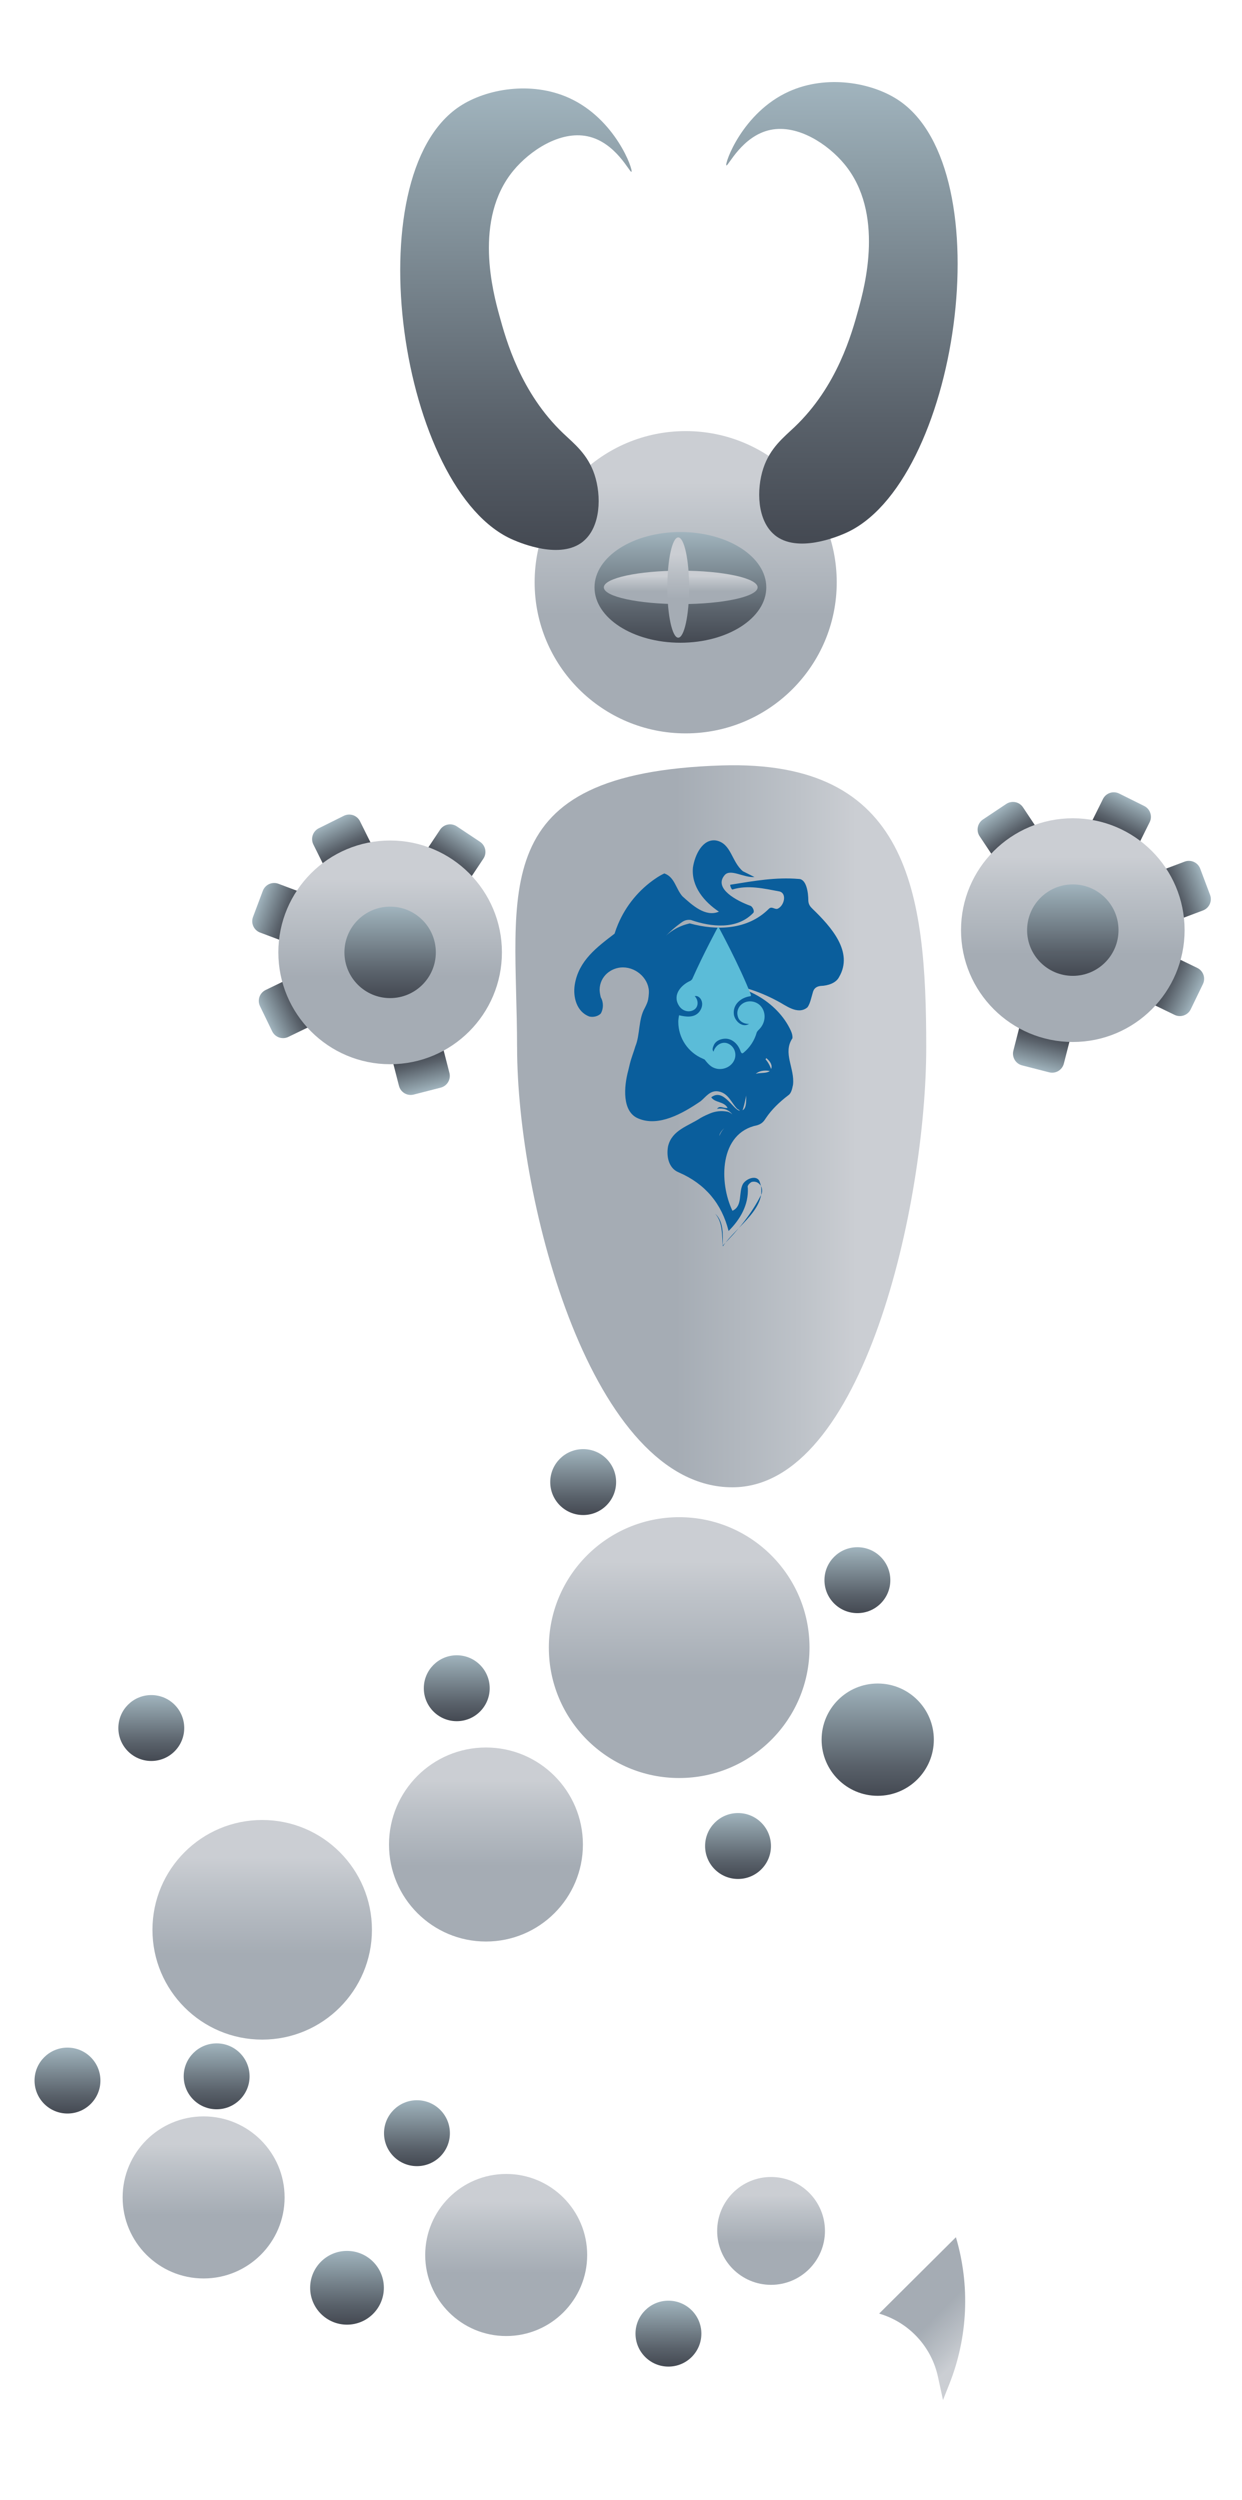 <?xml version="1.0" encoding="UTF-8"?>
<svg id="Layer_1" data-name="Layer 1" xmlns="http://www.w3.org/2000/svg" xmlns:xlink="http://www.w3.org/1999/xlink" viewBox="0 0 418.51 841.89">
  <defs>
    <style>
      .cls-1 {
        fill: url(#linear-gradient-15);
      }

      .cls-2 {
        fill: url(#linear-gradient-13);
      }

      .cls-3 {
        fill: url(#linear-gradient-28);
      }

      .cls-4 {
        fill: url(#linear-gradient-2);
      }

      .cls-5 {
        fill: url(#linear-gradient-25);
      }

      .cls-6 {
        fill: url(#linear-gradient-10);
      }

      .cls-7 {
        fill: url(#linear-gradient-12);
      }

      .cls-8 {
        fill: url(#linear-gradient-27);
      }

      .cls-9 {
        fill: url(#linear-gradient-37);
      }

      .cls-10 {
        fill: url(#linear-gradient-39);
      }

      .cls-11 {
        fill: url(#linear-gradient-26);
      }

      .cls-12 {
        fill: url(#linear-gradient-4);
      }

      .cls-13 {
        fill: #0a5e9c;
      }

      .cls-14 {
        fill: url(#linear-gradient-35);
      }

      .cls-15 {
        fill: url(#linear-gradient-30);
      }

      .cls-16 {
        fill: url(#linear-gradient-3);
      }

      .cls-17 {
        fill: url(#linear-gradient-34);
      }

      .cls-18 {
        fill: url(#linear-gradient-5);
      }

      .cls-19 {
        fill: url(#linear-gradient-38);
      }

      .cls-20 {
        fill: url(#linear-gradient-22);
      }

      .cls-21 {
        fill: url(#linear-gradient-24);
      }

      .cls-22 {
        fill: url(#linear-gradient-33);
      }

      .cls-23 {
        fill: url(#linear-gradient-8);
      }

      .cls-24 {
        fill: url(#linear-gradient-14);
      }

      .cls-25 {
        fill: url(#linear-gradient-29);
      }

      .cls-26 {
        fill: url(#linear-gradient-20);
      }

      .cls-27 {
        fill: url(#linear-gradient-17);
      }

      .cls-28 {
        fill: url(#linear-gradient-7);
      }

      .cls-29 {
        fill: url(#linear-gradient-9);
      }

      .cls-30 {
        fill: url(#linear-gradient-11);
      }

      .cls-31 {
        fill: url(#linear-gradient-19);
      }

      .cls-32 {
        fill: url(#linear-gradient-6);
      }

      .cls-33 {
        fill: url(#linear-gradient-36);
      }

      .cls-34 {
        fill: url(#linear-gradient-21);
      }

      .cls-35 {
        fill: url(#linear-gradient-32);
      }

      .cls-36 {
        fill: url(#linear-gradient-16);
      }

      .cls-37 {
        fill: url(#linear-gradient);
      }

      .cls-38 {
        fill: url(#linear-gradient-23);
      }

      .cls-39 {
        fill: url(#linear-gradient-31);
      }

      .cls-40 {
        fill: #5bbcd8;
      }

      .cls-41 {
        fill: url(#linear-gradient-18);
      }
    </style>
    <linearGradient id="linear-gradient" x1="173.67" y1="379.28" x2="312.11" y2="379.28" gradientUnits="userSpaceOnUse">
      <stop offset=".39" stop-color="#a5acb4"/>
      <stop offset=".69" stop-color="#bdc2c8"/>
      <stop offset=".83" stop-color="#cbced3"/>
    </linearGradient>
    <linearGradient id="linear-gradient-2" x1="225.24" y1="796.95" x2="225.24" y2="774.75" gradientUnits="userSpaceOnUse">
      <stop offset="0" stop-color="#444952"/>
      <stop offset=".27" stop-color="#59616a"/>
      <stop offset=".83" stop-color="#8fa0a9"/>
      <stop offset="1" stop-color="#a1b4be"/>
    </linearGradient>
    <linearGradient id="linear-gradient-3" x1="140.5" y1="729.45" x2="140.5" y2="707.25" xlink:href="#linear-gradient-2"/>
    <linearGradient id="linear-gradient-4" x1="73" y1="710.3" x2="73" y2="688.1" xlink:href="#linear-gradient-2"/>
    <linearGradient id="linear-gradient-5" x1="22.74" y1="711.73" x2="22.74" y2="689.53" xlink:href="#linear-gradient-2"/>
    <linearGradient id="linear-gradient-6" x1="50.98" y1="593.01" x2="50.98" y2="570.81" xlink:href="#linear-gradient-2"/>
    <linearGradient id="linear-gradient-7" x1="153.91" y1="579.61" x2="153.91" y2="557.41" xlink:href="#linear-gradient-2"/>
    <linearGradient id="linear-gradient-8" x1="196.51" y1="510.19" x2="196.51" y2="487.99" xlink:href="#linear-gradient-2"/>
    <linearGradient id="linear-gradient-9" x1="288.91" y1="543.22" x2="288.91" y2="521.02" xlink:href="#linear-gradient-2"/>
    <linearGradient id="linear-gradient-10" x1="248.69" y1="632.74" x2="248.69" y2="610.54" xlink:href="#linear-gradient-2"/>
    <linearGradient id="linear-gradient-11" x1="116.93" y1="782.82" x2="116.93" y2="757.99" xlink:href="#linear-gradient-2"/>
    <linearGradient id="linear-gradient-12" x1="295.76" y1="604.74" x2="295.76" y2="566.92" xlink:href="#linear-gradient-2"/>
    <linearGradient id="linear-gradient-13" x1="259.82" y1="769.42" x2="259.82" y2="733.1" xlink:href="#linear-gradient"/>
    <linearGradient id="linear-gradient-14" x1="170.57" y1="786.65" x2="170.57" y2="732.08" xlink:href="#linear-gradient"/>
    <linearGradient id="linear-gradient-15" x1="68.61" y1="767.27" x2="68.61" y2="712.69" xlink:href="#linear-gradient"/>
    <linearGradient id="linear-gradient-16" x1="88.35" y1="686.84" x2="88.35" y2="612.88" xlink:href="#linear-gradient"/>
    <linearGradient id="linear-gradient-17" x1="228.86" y1="598.76" x2="228.86" y2="510.91" xlink:href="#linear-gradient"/>
    <linearGradient id="linear-gradient-18" x1="231.05" y1="246.98" x2="231.05" y2="145.17" xlink:href="#linear-gradient"/>
    <linearGradient id="linear-gradient-19" x1="163.75" y1="653.81" x2="163.75" y2="588.46" xlink:href="#linear-gradient"/>
    <linearGradient id="linear-gradient-20" x1="4328.9" y1="-3250" x2="4328.9" y2="-3285.87" gradientTransform="translate(1092.68 -4587.79) rotate(135.24)" xlink:href="#linear-gradient"/>
    <linearGradient id="linear-gradient-21" x1="173.84" y1="185.19" x2="173.84" y2="29.77" xlink:href="#linear-gradient-2"/>
    <linearGradient id="linear-gradient-22" x1="283.71" y1="183.03" x2="283.71" y2="27.62" xlink:href="#linear-gradient-2"/>
    <linearGradient id="linear-gradient-23" x1="-963.92" y1="-531.37" x2="-963.92" y2="-543.66" gradientTransform="translate(1078.29 819.83)" xlink:href="#linear-gradient-2"/>
    <linearGradient id="linear-gradient-24" x1="3151.49" y1="-4669.15" x2="3151.49" y2="-4681.44" gradientTransform="translate(-3009.04 5036.77)" xlink:href="#linear-gradient-2"/>
    <linearGradient id="linear-gradient-25" x1="1846.46" y1="515.29" x2="1846.46" y2="503" gradientTransform="translate(-1692.04 -223.15)" xlink:href="#linear-gradient-2"/>
    <linearGradient id="linear-gradient-26" x1="-1665.93" y1="-2582.31" x2="-1665.93" y2="-2594.59" gradientTransform="translate(1758.6 2895.03)" xlink:href="#linear-gradient-2"/>
    <linearGradient id="linear-gradient-27" x1="-652.22" y1="-4656.83" x2="-652.22" y2="-4669.12" gradientTransform="translate(747.43 5003.38)" xlink:href="#linear-gradient-2"/>
    <linearGradient id="linear-gradient-28" x1="131.46" y1="358.39" x2="131.46" y2="283.04" xlink:href="#linear-gradient"/>
    <linearGradient id="linear-gradient-29" x1="2717.07" y1="336.11" x2="2717.07" y2="305.32" gradientTransform="translate(2848.52) rotate(-180) scale(1 -1)" xlink:href="#linear-gradient-2"/>
    <linearGradient id="linear-gradient-30" x1="2022.81" y1="944.17" x2="2022.81" y2="931.88" gradientTransform="translate(-1644.21 1212.85) scale(1 -1)" xlink:href="#linear-gradient-2"/>
    <linearGradient id="linear-gradient-31" x1="-77.37" y1="-5489.07" x2="-77.37" y2="-5501.36" gradientTransform="translate(427.89 -5141.24) scale(1 -1)" xlink:href="#linear-gradient-2"/>
    <linearGradient id="linear-gradient-32" x1="4615.62" y1="-1336.61" x2="4615.62" y2="-1348.9" gradientTransform="translate(-4277.08 -1064.26) scale(1 -1)" xlink:href="#linear-gradient-2"/>
    <linearGradient id="linear-gradient-33" x1="-487.14" y1="533.5" x2="-487.14" y2="521.21" gradientTransform="translate(887.44 826.43) scale(1 -1)" xlink:href="#linear-gradient-2"/>
    <linearGradient id="linear-gradient-34" x1="-2096.69" y1="-1654.95" x2="-2096.69" y2="-1667.23" gradientTransform="translate(2494.44 -1328.18) scale(1 -1)" xlink:href="#linear-gradient-2"/>
    <linearGradient id="linear-gradient-35" x1="3462.79" y1="350.89" x2="3462.79" y2="275.54" gradientTransform="translate(3824.29) rotate(-180) scale(1 -1)" xlink:href="#linear-gradient"/>
    <linearGradient id="linear-gradient-36" x1="-614.26" y1="328.61" x2="-614.26" y2="297.82" gradientTransform="translate(975.77)" xlink:href="#linear-gradient-2"/>
    <linearGradient id="linear-gradient-37" x1="2167.04" y1="1414.92" x2="2129.76" y2="1414.92" gradientTransform="translate(1644.19 -1950.6) rotate(90)" xlink:href="#linear-gradient-2"/>
    <linearGradient id="linear-gradient-38" x1="2154.03" y1="1414.81" x2="2142.77" y2="1414.81" gradientTransform="translate(1644.19 -1950.6) rotate(90)" xlink:href="#linear-gradient"/>
    <linearGradient id="linear-gradient-39" x1="3376.13" y1="-517.15" x2="3376.13" y2="-483.38" gradientTransform="translate(3604.66 -302.4) rotate(-180)" xlink:href="#linear-gradient"/>
  </defs>
  <g>
    <path class="cls-37" d="M174.24,352.64c0,52.4,25.21,148.21,72.54,148.21,44.24,0,65.33-95.82,65.33-148.21s-5.74-96.89-68.94-94.88c-80.44,2.56-68.94,42.48-68.94,94.88Z"/>
    <circle class="cls-4" cx="225.24" cy="785.85" r="11.1"/>
    <circle class="cls-16" cx="140.5" cy="718.35" r="11.1"/>
    <circle class="cls-12" cx="73" cy="699.2" r="11.1"/>
    <circle class="cls-18" cx="22.74" cy="700.63" r="11.1"/>
    <circle class="cls-32" cx="50.98" cy="581.91" r="11.1"/>
    <circle class="cls-28" cx="153.91" cy="568.51" r="11.1"/>
    <circle class="cls-23" cx="196.51" cy="499.09" r="11.1"/>
    <circle class="cls-29" cx="288.91" cy="532.12" r="11.1"/>
    <circle class="cls-6" cx="248.69" cy="621.64" r="11.1"/>
    <circle class="cls-30" cx="116.93" cy="770.41" r="12.42"/>
    <circle class="cls-7" cx="295.76" cy="585.83" r="18.91"/>
    <circle class="cls-2" cx="259.82" cy="751.26" r="18.16"/>
    <circle class="cls-24" cx="170.57" cy="759.37" r="27.29"/>
    <circle class="cls-1" cx="68.61" cy="739.98" r="27.29"/>
    <circle class="cls-36" cx="88.35" cy="649.86" r="36.98"/>
    <circle class="cls-27" cx="228.86" cy="554.83" r="43.92"/>
    <circle class="cls-41" cx="231.05" cy="196.07" r="50.9"/>
    <circle class="cls-31" cx="163.75" cy="621.14" r="32.67"/>
    <path class="cls-26" d="M317.76,808.21l2.16-5.45c6.24-15.75,7.01-33.14,2.19-49.38h0s-25.87,25.72-25.87,25.72h0c10,2.92,17.6,11.07,19.81,21.25l1.71,7.86Z"/>
    <path class="cls-34" d="M196.5,182.32c5.97-4.89,6.19-15.37,3.83-22.5-2.28-6.87-6.89-10.42-10.53-13.88-14.4-13.71-19.27-31.47-21.54-39.73-2.03-7.4-8.88-32.37,4.79-48.83,5.5-6.63,15.61-13.41,24.89-11.49,9.55,1.98,14.29,12.38,14.84,11.97.69-.52-5.33-17.78-21.06-24.89-12.78-5.77-27.96-3.03-36.86,2.87-35.55,23.55-20.13,129.79,18.19,146.01,2.35,1,15.84,6.71,23.46.48Z"/>
    <path class="cls-20" d="M261.05,180.17c-5.97-4.89-6.19-15.37-3.83-22.5,2.28-6.87,6.89-10.42,10.53-13.88,14.4-13.71,19.27-31.47,21.54-39.73,2.03-7.4,8.88-32.37-4.79-48.83-5.5-6.63-15.61-13.41-24.89-11.49-9.55,1.98-14.29,12.38-14.84,11.97-.69-.52,5.33-17.78,21.06-24.89,12.78-5.77,27.96-3.03,36.86,2.87,35.55,23.55,20.13,129.79-18.19,146.01-2.35,1-15.84,6.71-23.46.48Z"/>
    <path class="cls-38" d="M109.65,276.18h9.42c2.24,0,4.07,1.82,4.07,4.07v8.22h-17.55v-8.22c0-2.24,1.82-4.07,4.07-4.07Z" transform="translate(-113.67 80.37) rotate(-26.42)"/>
    <path class="cls-21" d="M137.74,355.33h9.42c2.24,0,4.07,1.82,4.07,4.07v8.22h-17.55v-8.22c0-2.24,1.82-4.07,4.07-4.07Z" transform="translate(370.19 676.25) rotate(165.62)"/>
    <path class="cls-5" d="M149.71,279.85h9.42c2.24,0,4.07,1.82,4.07,4.07v8.22h-17.55v-8.22c0-2.24,1.82-4.07,4.07-4.07Z" transform="translate(184.31 -37.65) rotate(33.64)"/>
    <path class="cls-11" d="M87.95,300.43h9.42c2.24,0,4.07,1.82,4.07,4.07v8.22h-17.55v-8.22c0-2.24,1.82-4.07,4.07-4.07Z" transform="translate(-226.92 285.48) rotate(-69.41)"/>
    <path class="cls-8" d="M90.5,334.26h9.42c2.24,0,4.07,1.82,4.07,4.07v8.22h-17.55v-8.22c0-2.24,1.82-4.07,4.07-4.07Z" transform="translate(-169.72 574.4) rotate(-115.83)"/>
    <circle class="cls-3" cx="131.46" cy="320.71" r="37.67"/>
    <circle class="cls-25" cx="131.46" cy="320.71" r="15.4"/>
    <path class="cls-15" d="M369.82,268.68h17.55v8.22c0,2.24-1.82,4.07-4.07,4.07h-9.42c-2.24,0-4.07-1.82-4.07-4.07v-8.22h0Z" transform="translate(595.37 689.4) rotate(-153.58)"/>
    <path class="cls-39" d="M341.74,347.83h17.55v8.22c0,2.24-1.82,4.07-4.07,4.07h-9.42c-2.24,0-4.07-1.82-4.07-4.07v-8.22h0Z" transform="translate(98.87 -75.95) rotate(14.38)"/>
    <path class="cls-35" d="M329.77,272.35h17.55v8.22c0,2.24-1.82,4.07-4.07,4.07h-9.42c-2.24,0-4.07-1.82-4.07-4.07v-8.22h0Z" transform="translate(774.68 322.77) rotate(146.36)"/>
    <path class="cls-22" d="M391.52,292.93h17.55v8.22c0,2.24-1.82,4.07-4.07,4.07h-9.42c-2.24,0-4.07-1.82-4.07-4.07v-8.22h0Z" transform="translate(261.14 779) rotate(-110.59)"/>
    <path class="cls-17" d="M388.97,326.76h17.55v8.22c0,2.24-1.82,4.07-4.07,4.07h-9.42c-2.24,0-4.07-1.82-4.07-4.07v-8.22h0Z" transform="translate(-75.18 545.91) rotate(-64.17)"/>
    <circle class="cls-14" cx="361.5" cy="313.22" r="37.67"/>
    <path class="cls-33" d="M346.1,313.22c0,8.5,6.89,15.4,15.4,15.4,8.5,0,15.4-6.89,15.4-15.4s-6.89-15.4-15.4-15.4c-8.5,0-15.4,6.89-15.4,15.4Z"/>
    <ellipse class="cls-9" cx="229.27" cy="197.8" rx="28.94" ry="18.64"/>
    <ellipse class="cls-19" cx="229.38" cy="197.8" rx="25.91" ry="5.63"/>
    <ellipse class="cls-10" cx="228.54" cy="197.86" rx="3.67" ry="16.88"/>
  </g>
  <g>
    <path class="cls-13" d="M202.42,335.82c.98,1.62.98,3.89,0,5.51-.97.97-2.59,1.3-3.89.97-4.21-1.62-5.51-6.48-4.86-10.69,1.3-8.1,7.45-12.63,13.42-17.2.34-1.1.73-2.17,1.18-3.21,2.66-6.28,7.09-11.62,12.67-15.39.93-.63,1.89-1.21,2.92-1.68,3.49,1.21,3.82,5.1,6.08,7.69,3.24,2.92,7.77,7.13,12.31,5.18-4.86-3.24-9.39-8.42-8.75-14.9.65-4.21,3.24-9.72,7.77-9.07,5.18.97,5.18,7.13,9.07,10.37l3.89,1.94c-3.56.32-8.1-2.92-10.04-.65-3.89,4.53,4.21,8.75,8.75,10.37.65.32,1.3,1.62.97,2.27-5.51,5.83-14.25,4.86-21.14,2.46-1.66-.19-2.56.42-3.43,1.06-1.75,1.28-3.39,2.68-4.91,4.25,1.62-1.49,3.36-2.54,5.18-3.27.91-.37,1.84-.65,2.79-.88,9.2,2.53,19.56,2.21,26.69-4.92.97-.97,1.94.32,2.92,0,2.27-.97,3.24-5.18.65-5.83-5.18-.97-10.69-2.27-15.87-.65-.32,0-.97-1.62-.65-1.62,8.1-1.3,15.22-2.59,23-1.94,2.59,0,3.24,4.53,3.24,7.34.06,1.28.68,2.02,1.38,2.69,6.3,6.09,13.94,14.55,8.98,23-.97,1.94-3.56,2.92-6.25,3-1.39.18-2.15.82-2.52,1.93-.23.86-.48,1.75-.75,2.66s-.57,1.85-1.14,2.61c-3.27,2.76-7.48-.81-10.07-2.1-12.63-6.8-28.51-9.39-39.19,1.3-2.59,2.59-3.56,6.48-1.62,10.04.49.81,1.34,1.33,1.85,1.66.34.39,1.08.11,2.09-1.02.82-1.16,1.07-2.12,1.13-3.03.2-2.75-.29-5.54,1.41-7.97-3.56-.65-5.83,3.24-4.86,6.15,0,.32.97-.32,1.3-.32.49.65.97,1.7,1.05,2.71s-.46,2.1-1.5,2.55c-.84-.08-1.82-.4-2.46-1.38-1.94-4.21.32-8.75,3.89-11.34,4.21-3.24,9.07-4.53,13.93-4.86,11.07-1.08,23.03,5.71,27.47,15.51.44.98.6,1.82.53,2.51-3.37,4.98.84,10.16.19,15.67-.32,1.62-.65,2.92-1.62,3.56-3.04,2.31-5.62,4.84-7.49,7.62-.62.93-1.17,1.88-2.92,2.44-12.92,2.57-12.92,19.41-8.38,28.81,3.56-1.62,1.94-6.15,3.56-9.07,1.3-1.94,4.53-2.92,5.51-.97,3.56,8.75-7.77,15.22-12.31,22.03-.32-3.89,0-8.1-2.59-11.01,2.92,2.59,2.59,7.13,2.59,10.69,5.18-5.18,9.72-10.69,12.96-17.17.97-1.94-.65-4.86-3.24-4.21-.65.32-1.62,1.3-1.3,1.94.32,5.83-2.59,10.69-6.48,14.58-2.27-9.07-7.77-15.87-16.84-19.76-3.24-1.3-4.21-5.18-3.56-8.75,1.3-5.51,6.8-6.8,11.02-9.59,1.2-.67,2.32-1.16,3.2-1.52,1.77-.72,3.75-.96,5.86-.56,1.4.43,2.16,1.32,1.8,2.32-.83,2.21-6.66,4.8-3.75,7.39-.65,0-.97-.32-.97-.97.65-2.92,3.24-4.21,4.59-6.52.2-.66.01-1.3-.55-1.85-1.13-1.09-2.64-1.67-4.69-1.34.97-1.3,2.27,0,3.56-.32-1.3-2.27-4.21-1.62-5.51-3.56,4.21-3.24,7.45,4.53,9.72,4.53,3.56,0,.97-7.13,2.92-10.69,1.62-3.24,6.48-.97,7.45-3.24,1.3-2.27-2.92-5.83-6.48-5.18-4.21.97-11.99,3.24-9.72,8.75,0-4.86,5.18-7.13,8.75-8.42,3.89-1.62,6.8,1.94,7.77,5.51-8.75-1.94-7.77,7.77-10.04,13.6,0,.32-.97-.65-1.62-.97-1.94-1.94-2.92-5.18-6.15-5.83-2.92-.65-4.53,1.94-6.15,3.24-6.15,4.21-14.25,8.75-21.05,5.83-5.51-2.27-4.86-10.69-3.35-16.23.22-.85.37-1.57.54-2.25.51-2.05,1.36-4.12,1.84-5.82,1.62-3.89.97-9.07,3.17-12.89.62-1.21.99-2.1,1.12-2.81.13-.7.21-1.41.25-2.12.32-4.53-3.89-8.75-8.75-8.75-3.89,0-7.77,2.92-7.84,7.51.02.82.17,1.64.38,2.53Z"/>
    <ellipse class="cls-13" cx="238.26" cy="348.95" rx="21.77" ry="18.35"/>
    <path class="cls-40" d="M249.09,339.08c1.56-2.25,4.8-2.5,6.92-.63,2.24,2.12,2.12,5.73-.05,8.03-.81.8-.9,1.02-.98,1.23-.75,2.69-2.31,5.04-4.41,6.77-.33.25-.67.48-1.04-.46-.75-2.36-2.87-4.47-5.49-4.23-1.37.12-2.87.75-3.49,2.12-.25.62-.75,1.5-.12,2.24.62-2.24,3.12-3.86,5.36-2.49,1.87,1.12,2.49,3.49,1.62,5.36-1.12,2.49-4.24,3.61-6.73,2.62-1.37-.5-2.37-1.74-3.26-2.85-.23-.12-.44-.21-.64-.3-4.83-2.04-8.22-6.83-8.22-12.4,0-.31.02-.65.07-1.02s.11-.76.2-1.18c2.26.54,4.88.91,6.63-.96,1-1.12,1.5-2.74.87-4.11-.37-.87-1.25-1.62-2.24-1.37,1.37,1.37,1.37,3.86-.5,4.74-1.74.87-3.86.12-4.86-1.62-2.24-3.61.87-6.98,3.99-8.32.2-.17.34-.33.51-.49,3.89-8.77,8.8-17.78,8.8-17.78,0,0,7.16,13.12,11.03,23.11-.05.11-.02.25-.16.38-3.11.36-6.1,2.73-5.6,6.22.37,2.24,2.87,4.49,5.11,3.12-1.37,0-2.74-.5-3.49-1.74-.5-1-.62-2.12-.24-3.15.11-.3.25-.58.42-.84Z"/>
  </g>
</svg>
